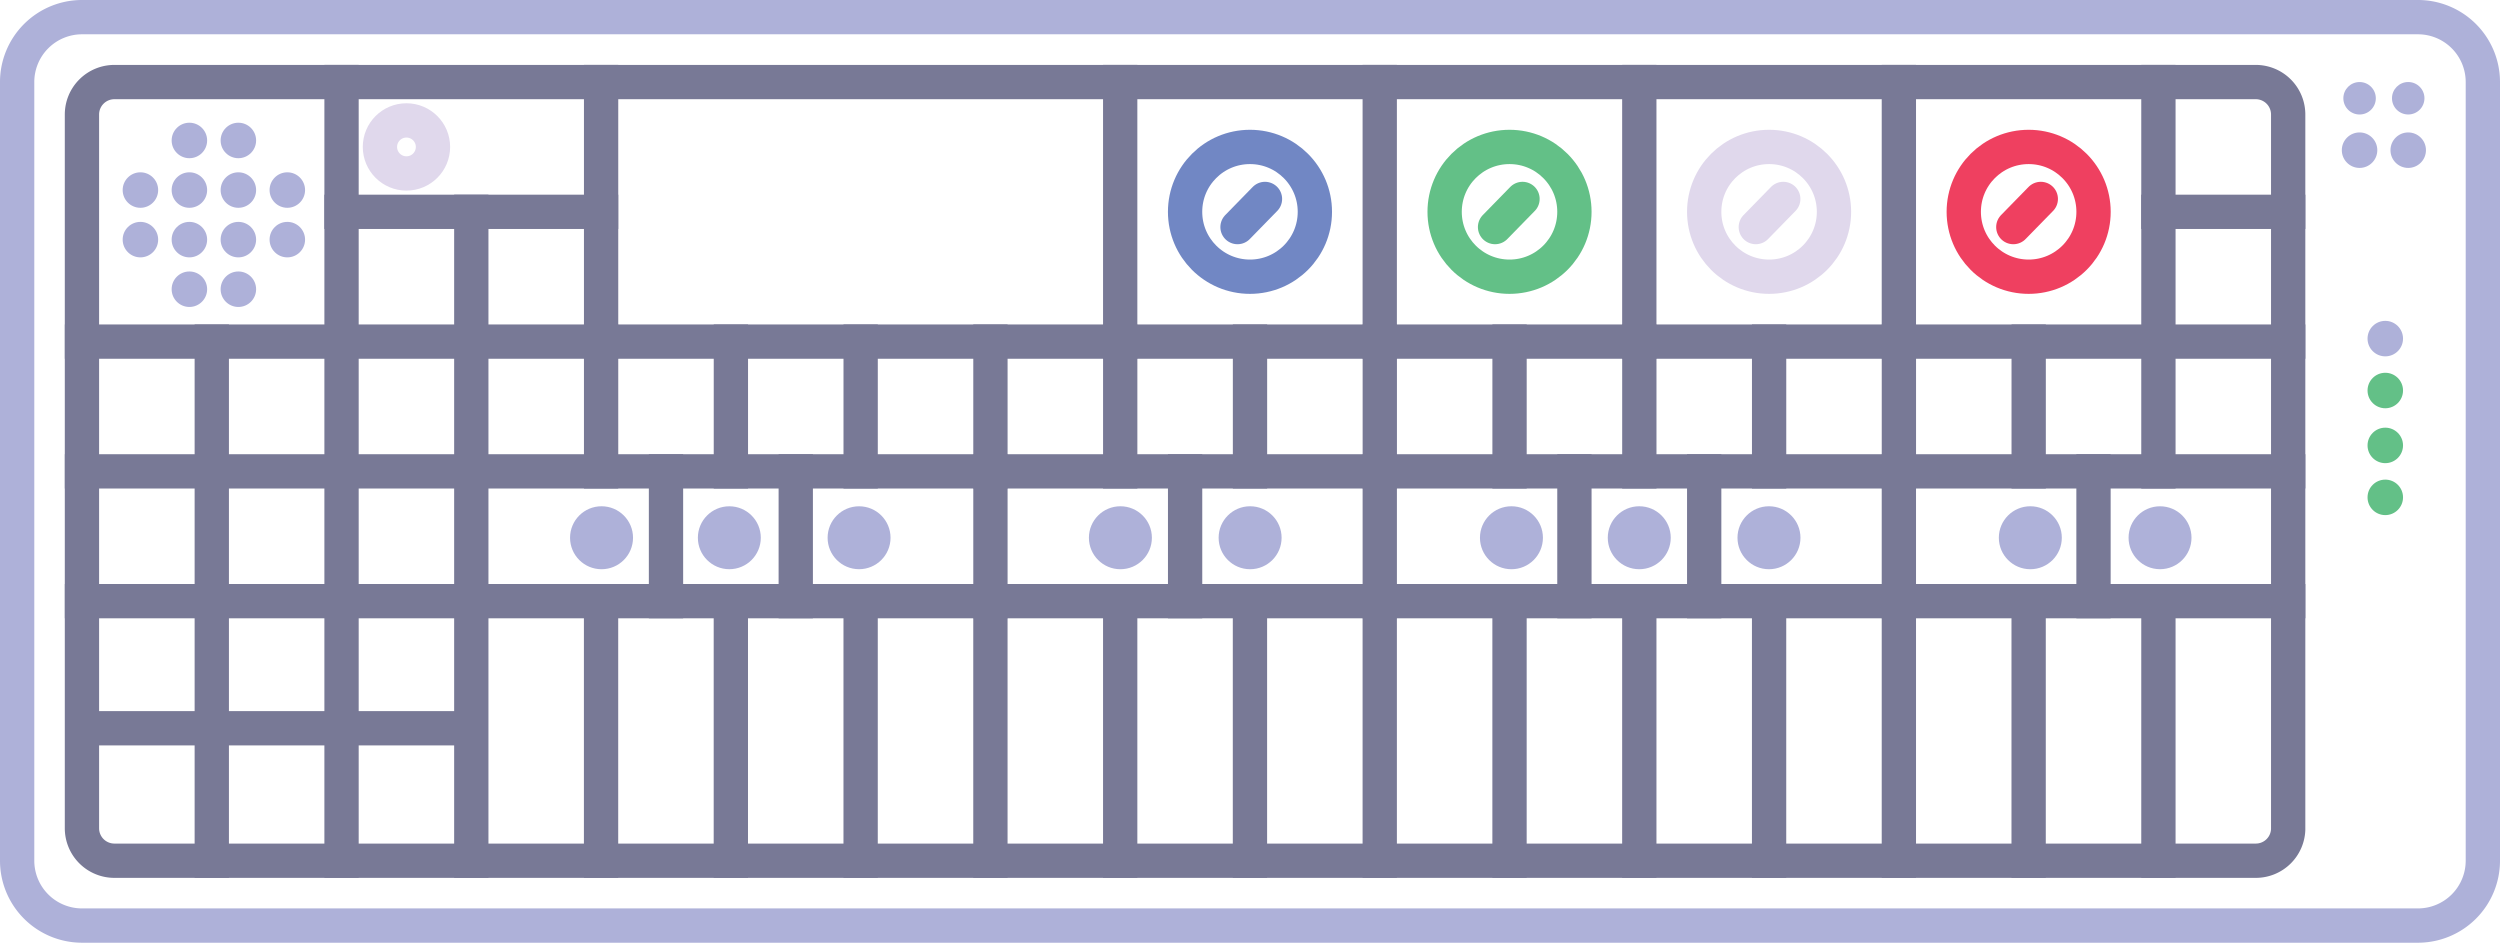 <svg xmlns="http://www.w3.org/2000/svg" viewBox="48.25 44.989 109.336 41.229">
  <defs>
    <style>
      .cls-1, .cls-10, .cls-11, .cls-12, .cls-13, .cls-2, .cls-3, .cls-6, .cls-7, .cls-8, .cls-9 {
        fill: none;
        stroke-width: 1.5px;
      }

      .cls-1 {
        stroke: #787996;
      }

      .cls-1, .cls-2, .cls-3, .cls-6, .cls-7, .cls-8, .cls-9 {
        stroke-linecap: square;
      }

      .cls-2 {
        stroke: #aeabd5;
      }

      .cls-3 {
        stroke: #aeb1d9;
      }

      .cls-4 {
        fill: #aeb1d9;
      }

      .cls-5 {
        fill: #63c087;
      }

      .cls-10, .cls-6 {
        stroke: #7187c4;
      }

      .cls-12, .cls-7 {
        stroke: #e0d8ec;
      }

      .cls-11, .cls-8 {
        stroke: #63c087;
      }

      .cls-13, .cls-9 {
        stroke: #ef4060;
      }

      .cls-10, .cls-11, .cls-12, .cls-13 {
        stroke-linecap: round;
      }
    </style>
  </defs>
  <g id="com" transform="translate(48.25 34.25)">
    <line id="Line_3" data-name="Line 3" class="cls-1" x2="96.486" transform="translate(3.586 25.679)"/>
    <line id="Line_4" data-name="Line 4" class="cls-1" x2="96.486" transform="translate(3.586 31.354)"/>
    <line id="Line_5" data-name="Line 5" class="cls-1" x2="96.486" transform="translate(3.586 37.03)"/>
    <line id="Line_6" data-name="Line 6" class="cls-1" y2="17.028" transform="translate(94.397 14.327)"/>
    <line id="Line_7" data-name="Line 7" class="cls-1" y2="11.351" transform="translate(94.397 37.03)"/>
    <line id="Line_8" data-name="Line 8" class="cls-1" y2="11.351" transform="translate(88.721 37.03)"/>
    <line id="Line_9" data-name="Line 9" class="cls-1" y2="11.351" transform="translate(83.046 37.03)"/>
    <line id="Line_10" data-name="Line 10" class="cls-1" y2="11.351" transform="translate(77.37 37.03)"/>
    <line id="Line_11" data-name="Line 11" class="cls-1" y2="11.351" transform="translate(71.694 37.03)"/>
    <line id="Line_12" data-name="Line 12" class="cls-1" y2="11.351" transform="translate(66.018 37.03)"/>
    <line id="Line_13" data-name="Line 13" class="cls-1" y2="11.351" transform="translate(60.342 37.03)"/>
    <line id="Line_14" data-name="Line 14" class="cls-1" y2="11.351" transform="translate(54.666 37.03)"/>
    <line id="Line_15" data-name="Line 15" class="cls-1" y2="11.351" transform="translate(48.991 37.03)"/>
    <line id="Line_16" data-name="Line 16" class="cls-1" y2="11.351" transform="translate(43.315 37.03)"/>
    <line id="Line_17" data-name="Line 17" class="cls-1" y2="11.351" transform="translate(37.639 37.03)"/>
    <line id="Line_18" data-name="Line 18" class="cls-1" y2="11.351" transform="translate(31.963 37.03)"/>
    <line id="Line_19" data-name="Line 19" class="cls-1" y2="11.351" transform="translate(26.287 37.03)"/>
    <line id="Line_20" data-name="Line 20" class="cls-1" y2="28.378" transform="translate(20.612 20.003)"/>
    <line id="Line_21" data-name="Line 21" class="cls-1" y2="11.352" transform="translate(83.046 14.327)"/>
    <line id="Line_22" data-name="Line 22" class="cls-1" y2="11.352" transform="translate(71.694 14.327)"/>
    <line id="Line_23" data-name="Line 23" class="cls-1" y2="11.352" transform="translate(60.342 14.327)"/>
    <line id="Line_24" data-name="Line 24" class="cls-1" y2="11.352" transform="translate(48.991 14.327)"/>
    <line id="Line_25" data-name="Line 25" class="cls-1" y2="11.352" transform="translate(26.289 14.327)"/>
    <path id="Path_9" data-name="Path 9" class="cls-1" d="M19.021,18.235V52.289" transform="translate(-4.084 -3.908)"/>
    <line id="Line_26" data-name="Line 26" class="cls-1" y2="22.702" transform="translate(9.262 25.679)"/>
    <path id="Path_10" data-name="Path 10" class="cls-2" d="M11.712,18.235" transform="translate(-2.45 -3.908)"/>
    <line id="Line_27" data-name="Line 27" class="cls-1" x2="11.351" transform="translate(14.937 20.003)"/>
    <line id="Line_28" data-name="Line 28" class="cls-1" y2="5.676" transform="translate(29.127 31.354)"/>
    <line id="Line_29" data-name="Line 29" class="cls-1" y2="5.676" transform="translate(34.802 31.354)"/>
    <line id="Line_30" data-name="Line 30" class="cls-1" y2="5.676" transform="translate(43.316 31.354)"/>
    <line id="Line_31" data-name="Line 31" class="cls-1" y2="5.676" transform="translate(51.83 31.354)"/>
    <line id="Line_32" data-name="Line 32" class="cls-1" y2="5.676" transform="translate(60.343 31.354)"/>
    <line id="Line_33" data-name="Line 33" class="cls-1" y2="5.676" transform="translate(68.856 31.354)"/>
    <line id="Line_34" data-name="Line 34" class="cls-1" y2="5.676" transform="translate(74.532 31.354)"/>
    <line id="Line_35" data-name="Line 35" class="cls-1" y2="5.676" transform="translate(83.046 31.354)"/>
    <line id="Line_36" data-name="Line 36" class="cls-1" y2="5.676" transform="translate(91.558 31.354)"/>
    <line id="Line_37" data-name="Line 37" class="cls-1" y2="5.675" transform="translate(26.289 25.679)"/>
    <line id="Line_38" data-name="Line 38" class="cls-1" y2="5.675" transform="translate(31.965 25.679)"/>
    <line id="Line_39" data-name="Line 39" class="cls-1" y2="5.675" transform="translate(37.64 25.679)"/>
    <line id="Line_40" data-name="Line 40" class="cls-1" y2="5.675" transform="translate(43.316 25.679)"/>
    <line id="Line_41" data-name="Line 41" class="cls-1" y2="5.675" transform="translate(48.992 25.679)"/>
    <line id="Line_42" data-name="Line 42" class="cls-1" y2="5.675" transform="translate(54.668 25.679)"/>
    <line id="Line_43" data-name="Line 43" class="cls-1" y2="5.675" transform="translate(60.344 25.679)"/>
    <line id="Line_44" data-name="Line 44" class="cls-1" y2="5.675" transform="translate(66.019 25.679)"/>
    <line id="Line_45" data-name="Line 45" class="cls-1" y2="5.675" transform="translate(71.695 25.679)"/>
    <line id="Line_46" data-name="Line 46" class="cls-1" y2="5.675" transform="translate(77.371 25.679)"/>
    <line id="Line_47" data-name="Line 47" class="cls-1" y2="5.675" transform="translate(83.047 25.679)"/>
    <line id="Line_48" data-name="Line 48" class="cls-1" y2="5.675" transform="translate(88.723 25.679)"/>
    <line id="Line_49" data-name="Line 49" class="cls-1" x2="5.676" transform="translate(94.396 20.003)"/>
    <path id="Path_11" data-name="Path 11" class="cls-3" d="M108.586,51.472a2.838,2.838,0,0,1-2.839,2.837H3.586A2.837,2.837,0,0,1,.75,51.472V17.419A2.838,2.838,0,0,1,3.586,14.58H105.747a2.838,2.838,0,0,1,2.839,2.839Z" transform="translate(0 -3.091)"/>
    <circle id="Ellipse_1" data-name="Ellipse 1" class="cls-4" cx="0.71" cy="0.71" r="0.71" transform="translate(102.485 14.327)"/>
    <circle id="Ellipse_2" data-name="Ellipse 2" class="cls-4" cx="0.71" cy="0.71" r="0.71" transform="translate(104.612 14.326)"/>
    <g id="Group_2" data-name="Group 2" transform="translate(5.365 16.106)">
      <circle id="Ellipse_3" data-name="Ellipse 3" class="cls-4" cx="0.776" cy="0.776" r="0.776" transform="translate(2.142)"/>
      <circle id="Ellipse_4" data-name="Ellipse 4" class="cls-4" cx="0.776" cy="0.776" r="0.776" transform="translate(4.284)"/>
      <circle id="Ellipse_5" data-name="Ellipse 5" class="cls-4" cx="0.776" cy="0.776" r="0.776" transform="translate(0 2.169)"/>
      <circle id="Ellipse_6" data-name="Ellipse 6" class="cls-4" cx="0.776" cy="0.776" r="0.776" transform="translate(2.142 2.169)"/>
      <circle id="Ellipse_7" data-name="Ellipse 7" class="cls-4" cx="0.776" cy="0.776" r="0.776" transform="translate(4.284 2.169)"/>
      <circle id="Ellipse_8" data-name="Ellipse 8" class="cls-4" cx="0.776" cy="0.776" r="0.776" transform="translate(6.425 2.169)"/>
      <circle id="Ellipse_9" data-name="Ellipse 9" class="cls-4" cx="0.776" cy="0.776" r="0.776" transform="translate(0 4.337)"/>
      <circle id="Ellipse_10" data-name="Ellipse 10" class="cls-4" cx="0.776" cy="0.776" r="0.776" transform="translate(2.142 4.337)"/>
      <circle id="Ellipse_11" data-name="Ellipse 11" class="cls-4" cx="0.776" cy="0.776" r="0.776" transform="translate(4.284 4.337)"/>
      <circle id="Ellipse_12" data-name="Ellipse 12" class="cls-4" cx="0.776" cy="0.776" r="0.776" transform="translate(6.425 4.337)"/>
      <circle id="Ellipse_13" data-name="Ellipse 13" class="cls-4" cx="0.776" cy="0.776" r="0.776" transform="translate(2.142 6.506)"/>
      <circle id="Ellipse_14" data-name="Ellipse 14" class="cls-4" cx="0.776" cy="0.776" r="0.776" transform="translate(4.284 6.506)"/>
    </g>
    <circle id="Ellipse_15" data-name="Ellipse 15" class="cls-4" cx="0.776" cy="0.776" r="0.776" transform="translate(102.418 16.531)"/>
    <circle id="Ellipse_16" data-name="Ellipse 16" class="cls-4" cx="0.776" cy="0.776" r="0.776" transform="translate(104.546 16.531)"/>
    <circle id="Ellipse_17" data-name="Ellipse 17" class="cls-4" cx="0.776" cy="0.776" r="0.776" transform="translate(103.543 24.772)"/>
    <circle id="Ellipse_18" data-name="Ellipse 18" class="cls-5" cx="0.776" cy="0.776" r="0.776" transform="translate(103.543 27.042)"/>
    <circle id="Ellipse_19" data-name="Ellipse 19" class="cls-5" cx="0.776" cy="0.776" r="0.776" transform="translate(103.543 29.443)"/>
    <circle id="Ellipse_20" data-name="Ellipse 20" class="cls-5" cx="0.776" cy="0.776" r="0.776" transform="translate(103.543 31.715)"/>
    <path id="Path_12" data-name="Path 12" class="cls-1" d="M100.889,50.871a1.416,1.416,0,0,1-1.419,1.419H5.821A1.419,1.419,0,0,1,4.4,50.871V19.655a1.419,1.419,0,0,1,1.419-1.419H99.469a1.418,1.418,0,0,1,1.419,1.419V50.871Z" transform="translate(-0.816 -3.908)"/>
    <circle id="Ellipse_21" data-name="Ellipse 21" class="cls-6" cx="2.838" cy="2.838" r="2.838" transform="translate(51.829 17.165)"/>
    <circle id="Ellipse_22" data-name="Ellipse 22" class="cls-7" cx="1.16" cy="1.16" r="1.16" transform="translate(16.616 16.005)"/>
    <circle id="Ellipse_23" data-name="Ellipse 23" class="cls-8" cx="2.838" cy="2.838" r="2.838" transform="translate(63.18 17.165)"/>
    <circle id="Ellipse_24" data-name="Ellipse 24" class="cls-7" cx="2.838" cy="2.838" r="2.838" transform="translate(74.532 17.165)"/>
    <circle id="Ellipse_25" data-name="Ellipse 25" class="cls-9" cx="2.838" cy="2.838" r="2.838" transform="translate(85.884 17.165)"/>
    <line id="Line_50" data-name="Line 50" class="cls-10" y1="1.23" x2="1.201" transform="translate(54.122 19.44)"/>
    <line id="Line_51" data-name="Line 51" class="cls-11" y1="1.23" x2="1.201" transform="translate(65.385 19.44)"/>
    <line id="Line_52" data-name="Line 52" class="cls-12" y1="1.23" x2="1.201" transform="translate(76.789 19.44)"/>
    <line id="Line_53" data-name="Line 53" class="cls-13" y1="1.23" x2="1.202" transform="translate(88.051 19.44)"/>
    <circle id="Ellipse_26" data-name="Ellipse 26" class="cls-4" cx="1.377" cy="1.377" r="1.377" transform="translate(24.931 32.88)"/>
    <circle id="Ellipse_27" data-name="Ellipse 27" class="cls-4" cx="1.376" cy="1.376" r="1.376" transform="translate(30.521 32.881)"/>
    <circle id="Ellipse_28" data-name="Ellipse 28" class="cls-4" cx="1.376" cy="1.376" r="1.376" transform="translate(36.195 32.881)"/>
    <circle id="Ellipse_29" data-name="Ellipse 29" class="cls-4" cx="1.377" cy="1.377" r="1.377" transform="translate(47.623 32.88)"/>
    <circle id="Ellipse_30" data-name="Ellipse 30" class="cls-4" cx="1.377" cy="1.377" r="1.377" transform="translate(53.296 32.88)"/>
    <circle id="Ellipse_31" data-name="Ellipse 31" class="cls-4" cx="1.377" cy="1.377" r="1.377" transform="translate(64.725 32.88)"/>
    <circle id="Ellipse_32" data-name="Ellipse 32" class="cls-4" cx="1.377" cy="1.377" r="1.377" transform="translate(70.315 32.88)"/>
    <circle id="Ellipse_33" data-name="Ellipse 33" class="cls-4" cx="1.377" cy="1.377" r="1.377" transform="translate(75.988 32.88)"/>
    <circle id="Ellipse_34" data-name="Ellipse 34" class="cls-4" cx="1.376" cy="1.376" r="1.376" transform="translate(93.092 32.881)"/>
    <circle id="Ellipse_35" data-name="Ellipse 35" class="cls-4" cx="1.377" cy="1.377" r="1.377" transform="translate(87.418 32.88)"/>
    <line id="Line_54" data-name="Line 54" class="cls-1" x2="16.784" transform="translate(3.648 42.589)"/>
  </g>
</svg>
